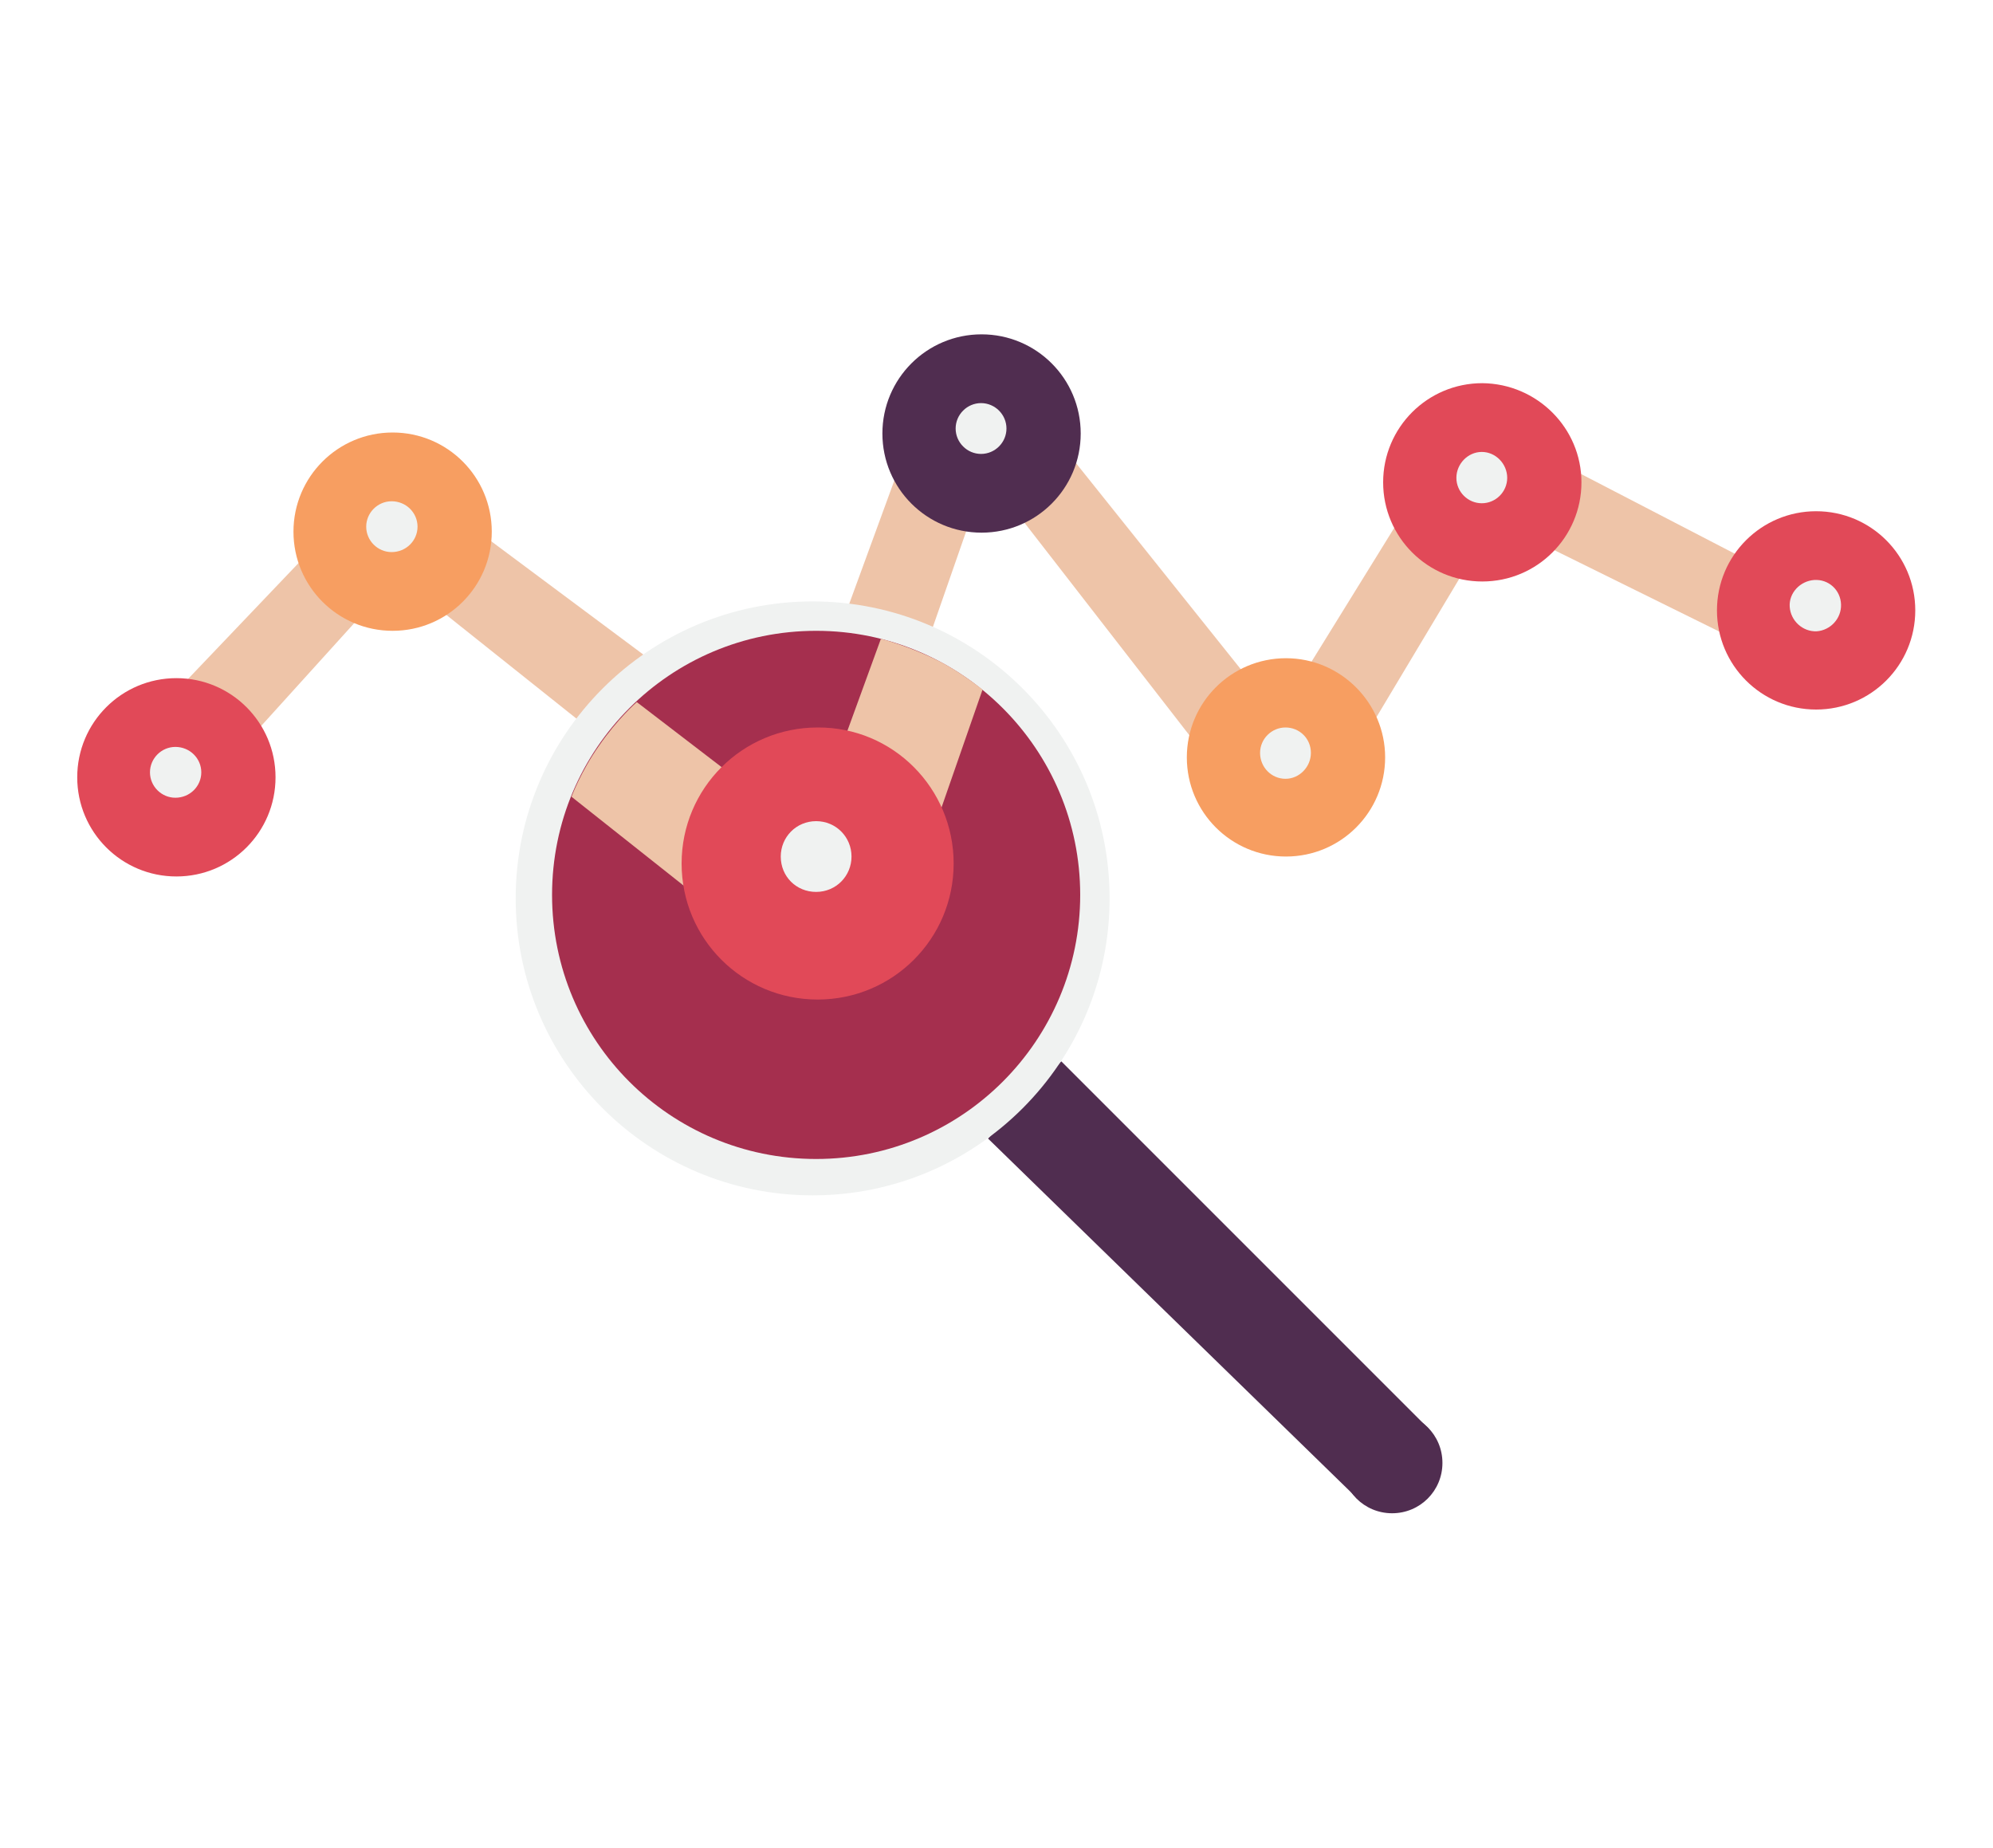 <?xml version="1.0" encoding="utf-8"?>
<!-- Generator: Adobe Illustrator 19.2.1, SVG Export Plug-In . SVG Version: 6.00 Build 0)  -->
<svg version="1.1" id="Camada_1" xmlns="http://www.w3.org/2000/svg" xmlns:xlink="http://www.w3.org/1999/xlink" x="0px" y="0px"
	 viewBox="0 0 400 370.8" style="enable-background:new 0 0 400 370.8;" xml:space="preserve">
<style type="text/css">
	.st0{fill:#EEC4A8;}
	.st1{fill:#C24159;}
	.st2{fill:#FBDFCA;}
	.st3{fill:#F0F2F1;}
	.st4{fill:#FBCBAA;}
	.st5{fill:#A5304D;}
	.st6{fill:#F48677;}
	.st7{fill:#873357;}
	.st8{fill:#F4DB89;}
	.st9{fill:#E0B124;}
	.st10{fill:#F79E61;}
	.st11{fill:#FFFFFF;}
	.st12{fill:#663054;}
	.st13{fill:#81C3B5;}
	.st14{fill:#502D50;}
	.st15{fill:#F3805C;}
	.st16{fill:#EFCE59;}
	.st17{fill:#868E9C;}
	.st18{fill:#A52F4E;}
	.st19{fill:#E14958;}
	.st20{filter:url(#Adobe_OpacityMaskFilter);}
	.st21{opacity:0.86;}
	.st22{mask:url(#SVGID_1_);enable-background:new    ;}
	.st23{clip-path:url(#SVGID_3_);}
	.st24{clip-path:url(#SVGID_5_);}
	.st25{fill:#E43125;}
	.st26{fill:#F6F7F7;}
	.st27{fill:#C5C3C2;}
	.st28{clip-path:url(#SVGID_7_);}
	.st29{clip-path:url(#SVGID_9_);}
	.st30{fill:#EFEEEE;}
	.st31{fill:#DDDDDD;}
	.st32{fill:#F3F3F3;}
	.st33{fill:#E2E2E2;}
</style>
<g>
	<g>
		<path class="st17" d="M59.2,110.4L59.2,110.4c0,0.3,0,0.7,0,1V110.4z"/>
	</g>
	<g>
		<path class="st17" d="M85.6,110.4v1C85.6,111.1,85.6,110.8,85.6,110.4L85.6,110.4z"/>
	</g>
	<g>
		<polygon class="st0" points="23.4,151.3 68.5,104 90.5,102.6 130.1,132.1 117.8,145.9 83.8,118.8 73.5,122.4 46.8,151.9 		"/>
	</g>
	<g>
		<polygon class="st0" points="169.3,124.3 180.9,92.6 210.4,86 254.7,141.4 259.7,138.5 284.3,98.7 305.3,88.9 351.6,112.9 
			364.4,111.1 377.7,116.8 355.9,132.1 308.9,108.9 297.4,108.6 272.5,150.2 247.2,158.5 203.2,101.8 195.6,101.8 187.1,126.2 		"/>
	</g>
	<g>
		<polyline class="st14" points="198.3,228.5 272.8,301.1 286.9,286.9 213,213 		"/>
	</g>
	<g>
		<path class="st14" d="M289.5,293.6c0,5.6-4.5,10.1-10.1,10.1c-5.6,0-10.1-4.5-10.1-10.1c0-5.6,4.5-10.1,10.1-10.1
			C285,283.5,289.5,288,289.5,293.6"/>
	</g>
	<g>
		<path class="st3" d="M222.7,180.3c0,32.9-26.7,59.6-59.6,59.6c-32.9,0-59.6-26.7-59.6-59.6s26.7-59.6,59.6-59.6
			C196,120.7,222.7,147.4,222.7,180.3"/>
	</g>
	<g>
		<path class="st18" d="M216.8,179.6c0,29.2-23.7,53-53,53s-53-23.7-53-53c0-29.3,23.7-53,53-53S216.8,150.4,216.8,179.6"/>
	</g>
	<g>
		<path class="st0" d="M114.7,159.9l28.9,22.9l40.2-5.9l13.4-38.5c0,0-4.6-3.7-9.1-5.9c-5.8-2.9-11.3-4.3-11.3-4.3l-10.2,28
			l-11.8,5.4l-27-20.7c0,0-3.9,3.4-7.6,8.8C116.6,154.8,114.7,159.9,114.7,159.9"/>
	</g>
	<g>
		<path class="st10" d="M98.7,106.7c0,11-8.9,19.9-19.9,19.9c-11,0-19.9-8.9-19.9-19.9c0-11,8.9-19.9,19.9-19.9
			C89.8,86.8,98.7,95.7,98.7,106.7"/>
	</g>
	<g>
		<path class="st3" d="M83.8,105.7c0,2.8-2.3,5.1-5.2,5.1c-2.8,0-5.1-2.3-5.1-5.1c0-2.8,2.3-5.1,5.1-5.1
			C81.5,100.6,83.8,102.9,83.8,105.7"/>
	</g>
	<g>
		<path class="st14" d="M216.9,87c0,11-8.9,19.9-19.9,19.9c-11,0-19.9-8.9-19.9-19.9c0-11,8.9-19.9,19.9-19.9
			C208,67.1,216.9,76,216.9,87"/>
	</g>
	<g>
		<path class="st3" d="M202,86c0,2.8-2.3,5.1-5.1,5.1c-2.8,0-5.1-2.3-5.1-5.1c0-2.8,2.3-5.1,5.1-5.1C199.7,80.9,202,83.2,202,86"/>
	</g>
	<g>
		<path class="st19" d="M317.4,96.8c0,11-8.9,19.9-19.9,19.9c-11,0-19.9-8.9-19.9-19.9c0-11,8.9-19.9,19.9-19.9
			C308.5,77,317.4,85.9,317.4,96.8"/>
	</g>
	<g>
		<path class="st3" d="M302.5,95.9c0,2.8-2.3,5.1-5.1,5.1c-2.8,0-5.1-2.3-5.1-5.1c0-2.8,2.3-5.2,5.1-5.2
			C300.2,90.7,302.5,93.1,302.5,95.9"/>
	</g>
	<g>
		<path class="st10" d="M278,152c0,11-8.9,19.9-19.9,19.9c-11,0-19.9-8.9-19.9-19.9c0-11,8.9-19.9,19.9-19.9
			C269.1,132.1,278,141.1,278,152"/>
	</g>
	<g>
		<path class="st3" d="M263.1,151.1c0,2.8-2.3,5.2-5.1,5.2s-5.1-2.3-5.1-5.2c0-2.8,2.3-5.1,5.1-5.1S263.1,148.2,263.1,151.1"/>
	</g>
	<g>
		<path class="st19" d="M384.4,122.5c0,11-8.9,19.9-19.9,19.9c-11,0-19.9-8.9-19.9-19.9c0-11,8.9-19.9,19.9-19.9
			C375.5,102.6,384.4,111.5,384.4,122.5"/>
	</g>
	<g>
		<path class="st3" d="M369.5,121.3c0.1,2.8-2.1,5.2-4.9,5.4c-2.8,0.1-5.2-2.1-5.4-4.9s2.1-5.2,4.9-5.4
			C367,116.2,369.4,118.4,369.5,121.3"/>
	</g>
	<g>
		<path class="st19" d="M191.4,173.3c0,15.1-12.2,27.3-27.3,27.3c-15.1,0-27.3-12.2-27.3-27.3c0-15.1,12.2-27.3,27.3-27.3
			C179.2,145.9,191.4,158.2,191.4,173.3"/>
	</g>
	<g>
		<path class="st3" d="M170.9,171.9c0,3.9-3.1,7.1-7.1,7.1s-7.1-3.1-7.1-7.1c0-3.9,3.1-7.1,7.1-7.1S170.9,168,170.9,171.9"/>
	</g>
	<g>
		<path class="st19" d="M55.3,156c0,11-8.9,19.9-19.9,19.9c-11,0-19.9-8.9-19.9-19.9c0-11,8.9-19.9,19.9-19.9
			C46.4,136.1,55.3,145,55.3,156"/>
	</g>
	<g>
		<path class="st3" d="M40.4,155c0,2.8-2.3,5.1-5.2,5.1c-2.8,0-5.1-2.3-5.1-5.1c0-2.8,2.3-5.1,5.1-5.1
			C38.1,149.9,40.4,152.2,40.4,155"/>
	</g>
</g>
</svg>

